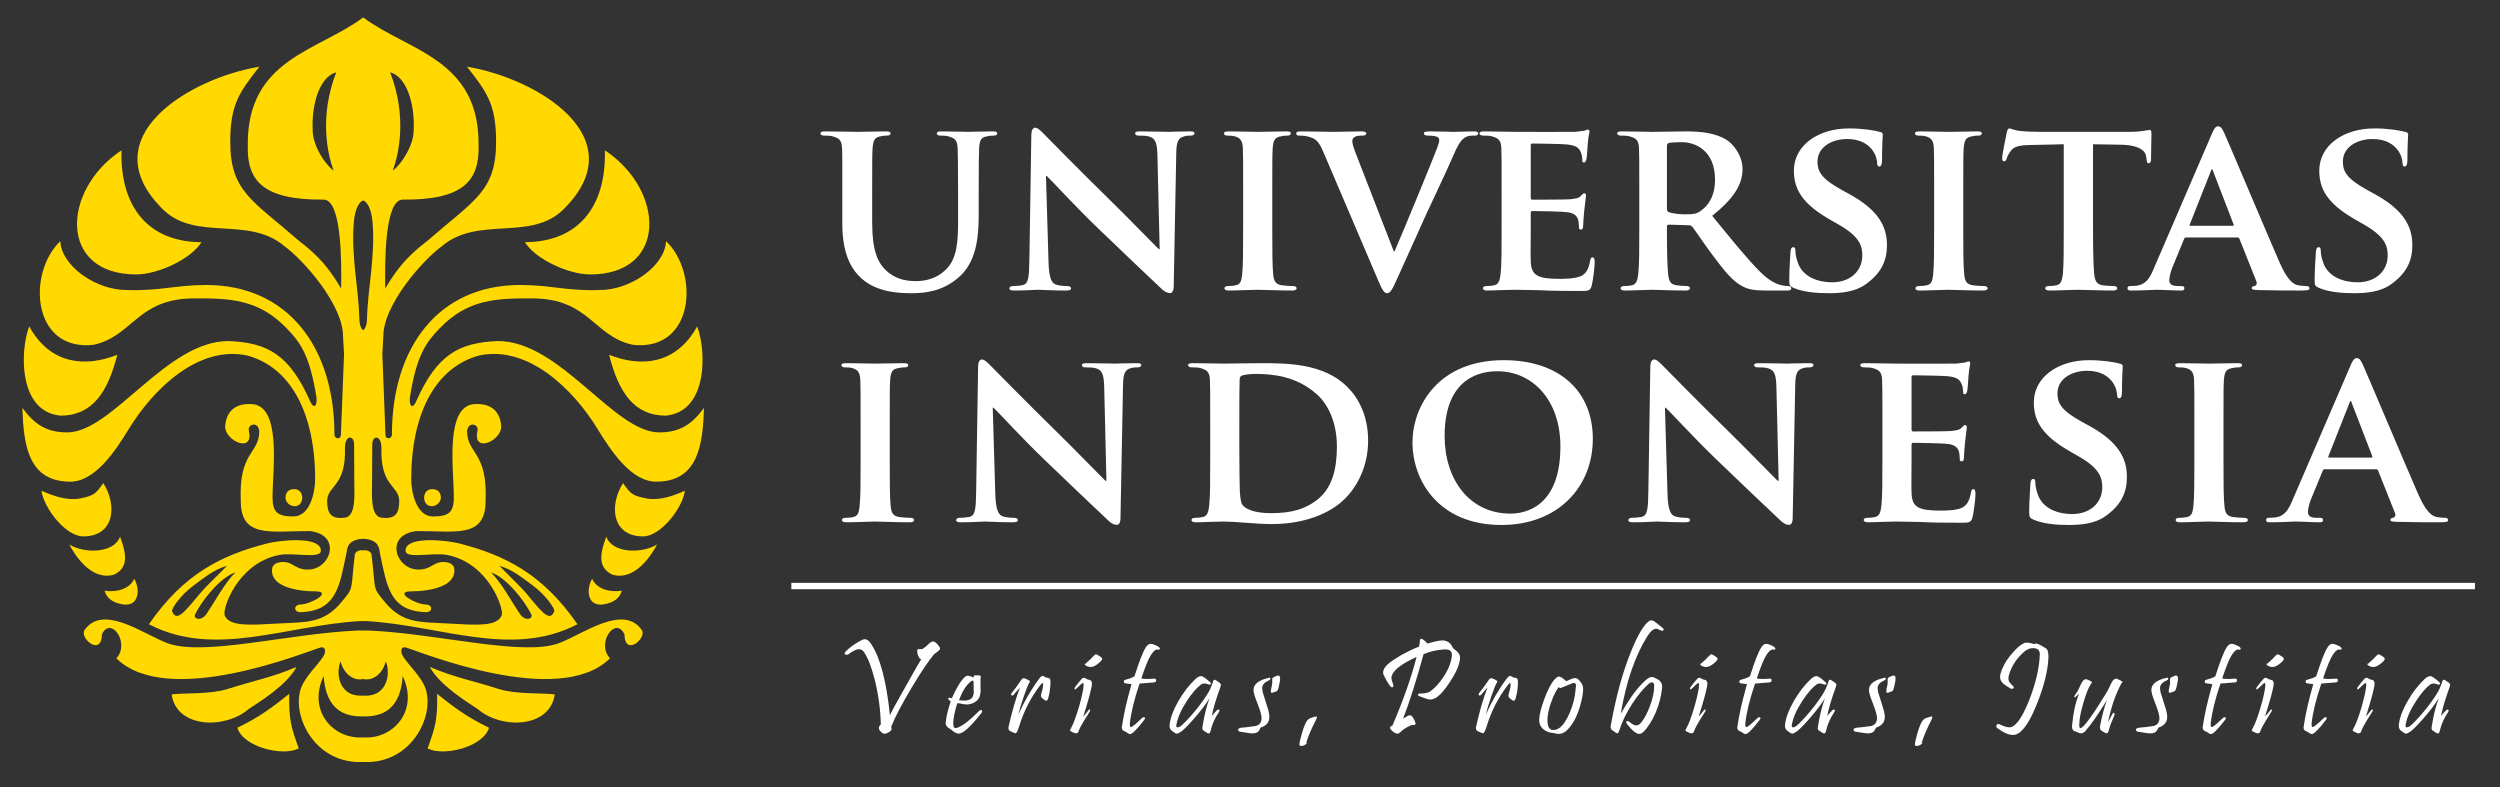 <svg width="235" height="74" viewBox="0 0 235 74" fill="none" xmlns="http://www.w3.org/2000/svg">
<rect x="0" y="0" width="235" height="74" fill="#333333" stroke="none"/>
<path fill-rule="evenodd" clip-rule="evenodd" d="M34.14 69.315C34.213 69.32 34.286 69.323 34.36 69.325C37.083 69.373 39.36 66.731 37.852 63.54C37.687 66.01 36.6 67.345 34.299 67.345C34.245 67.345 34.192 67.345 34.14 67.344C34.087 67.345 34.034 67.345 33.98 67.345C31.679 67.345 30.592 66.01 30.426 63.54C28.918 66.731 31.196 69.373 33.919 69.325C33.993 69.323 34.066 69.32 34.14 69.315ZM34.14 65.387C34.197 65.391 34.256 65.395 34.317 65.395C36.339 65.448 36.767 63.4 36.267 62.164C35.946 63.4 35.011 64.028 34.14 63.83C33.268 64.028 32.332 63.4 32.012 62.164C31.513 63.4 31.941 65.448 33.962 65.395C34.023 65.395 34.082 65.391 34.14 65.387ZM34.14 59.276C34.361 59.267 34.573 59.266 34.77 59.275C41.135 59.554 49.243 61.739 52.587 60.442C54.884 59.552 58.593 56.768 60.324 59.214C60.849 59.955 58.739 61.799 58.696 59.617C57.843 57.862 56.018 60.486 57.343 61.88C52.514 66.657 39.384 61.21 38.129 60.857C37.771 60.755 37.572 61.137 37.856 61.644C38.314 62.461 39.719 63.656 40.06 64.915C40.746 67.45 38.706 71.518 34.637 71.632C34.468 71.636 34.301 71.633 34.14 71.624C33.978 71.633 33.811 71.636 33.641 71.632C29.574 71.518 27.533 67.45 28.219 64.915C28.56 63.656 29.965 62.461 30.423 61.644C30.707 61.137 30.508 60.755 30.15 60.857C28.895 61.21 15.765 66.657 10.936 61.88C12.261 60.486 10.436 57.862 9.583 59.617C9.54 61.799 7.43 59.955 7.954 59.214C9.686 56.768 13.395 59.552 15.692 60.442C19.036 61.739 27.144 59.554 33.509 59.275C33.706 59.266 33.918 59.267 34.14 59.276ZM34.14 51.733C33.782 51.682 33.376 51.834 33.347 52.181C32.936 55.644 33.304 55.134 32.107 56.587C30.409 58.647 28.748 58.466 26.077 58.614C23.553 58.755 21.547 58.925 21.118 57.838C20.891 57.263 22.303 52.964 26.209 52.174C27.597 51.892 30.162 52.584 30.161 51.759C30.157 50.357 26.31 50.776 25.101 51.086C20.866 52.178 17.292 53.905 13.998 58.679C20.23 61.92 26.925 58.74 33.973 58.375C34.028 58.38 34.083 58.386 34.14 58.392C34.195 58.386 34.251 58.38 34.306 58.375C41.354 58.74 48.05 61.92 54.281 58.679C50.987 53.905 47.413 52.178 43.178 51.086C41.968 50.776 38.122 50.357 38.118 51.759C38.117 52.584 40.682 51.892 42.069 52.174C45.976 52.964 47.388 57.263 47.162 57.838C46.733 58.925 44.726 58.755 42.203 58.614C39.531 58.466 37.869 58.647 36.172 56.587C34.975 55.134 35.343 55.644 34.931 52.181C34.903 51.834 34.497 51.682 34.14 51.733ZM34.14 31.036C33.955 30.931 33.791 30.559 33.779 29.96C33.719 27.125 32.98 24.108 33.265 20.804C33.381 19.64 33.745 18.99 34.14 18.838C34.533 18.99 34.898 19.64 35.014 20.804C35.3 24.108 34.56 27.125 34.5 29.96C34.487 30.559 34.324 30.931 34.14 31.036ZM34.14 1.637C29.897 4.823 23.175 5.521 23.291 13.737C23.226 16.995 24.738 18.817 30.414 18.763C32.112 18.747 32.115 24.567 32.065 27.122C31.002 25.308 30.001 24.074 28.088 22.626C23.717 18.808 21.645 17.998 21.645 13.33C21.645 9.78 22.522 8.651 24.382 6.272C17.842 7.337 8.431 12.944 15.351 19.716C18.416 22.695 23.33 20.289 26.69 23.103C28.609 24.495 32.244 28.696 32.244 31.581L32.34 33.281L32.044 40.902C32.014 41.349 31.445 41.259 31.438 40.857C31.438 32.624 27.049 26.788 19.375 26.788C16.54 26.788 14.911 27.378 11.923 27.259C9.102 27.295 5.779 25.046 5.668 22.667C2.53 25.682 2.998 33.021 8.768 32.417C12.479 31.633 12.89 28.051 18.229 28.051C21.585 28.03 24.311 28.11 26.956 30.872C28.115 32.081 29.109 33.225 29.756 37.404C29.817 38.361 29.421 38.319 29.191 37.797C27.21 33.307 25.15 32.215 21.5 32.06C15.63 32.025 10.574 40.645 6.31 40.645C4.362 40.645 3.235 39.876 2.107 38.346C2.209 41.919 2.7 45.244 6.553 45.277C8.916 45.313 10.836 42.407 12.113 40.316C14.329 36.686 18.564 32.447 23.198 33.408C27.265 34.475 29.623 38.752 29.623 45.064C29.623 46.323 29.111 48.545 27.593 48.545C26.139 48.545 25.618 48.195 25.618 46.775C25.618 44.163 26.525 37.982 23.552 37.982C21.931 37.919 21.223 38.87 21.167 40.107C21.172 41.477 23.885 42.635 23.393 40.498C23.241 39.84 24.313 39.574 24.374 40.569C24.32 42.713 22.438 42.463 22.632 47.082C22.632 50.634 25.452 49.901 29.139 49.921C32.165 50.284 31.092 53.526 28.968 53.537C27.92 53.579 27.579 52.946 26.882 52.848C26.299 52.767 25.727 52.931 25.596 53.351C25.271 55.103 27.78 55.591 29.769 55.591C31.187 55.665 29.221 56.798 28.247 56.826C27.573 56.848 27.602 57.532 28.212 57.548C31.677 57.45 31.91 55.074 32.59 51.879C32.652 51.052 33.178 50.693 34.14 50.644C35.101 50.693 35.627 51.052 35.689 51.879C36.367 55.074 36.602 57.45 40.067 57.548C40.677 57.532 40.706 56.848 40.032 56.826C39.058 56.798 37.093 55.665 38.51 55.591C40.5 55.591 43.008 55.103 42.683 53.351C42.553 52.931 41.98 52.767 41.397 52.848C40.7 52.946 40.359 53.579 39.311 53.537C37.187 53.526 36.115 50.284 39.141 49.921C42.827 49.901 45.647 50.634 45.647 47.082C45.841 42.463 43.958 42.713 43.906 40.569C43.967 39.574 45.038 39.84 44.886 40.498C44.394 42.635 47.108 41.477 47.112 40.107C47.056 38.87 46.347 37.919 44.726 37.982C41.754 37.982 42.661 44.163 42.661 46.775C42.661 48.195 42.139 48.545 40.687 48.545C39.167 48.545 38.656 46.323 38.656 45.064C38.656 38.752 41.014 34.475 45.081 33.408C49.715 32.447 53.951 36.686 56.166 40.316C57.443 42.407 59.363 45.313 61.726 45.277C65.579 45.244 66.07 41.919 66.172 38.346C65.044 39.876 63.916 40.645 61.969 40.645C57.705 40.645 52.649 32.025 46.778 32.06C43.128 32.215 41.069 33.307 39.088 37.797C38.858 38.319 38.462 38.361 38.523 37.404C39.17 33.225 40.164 32.081 41.322 30.872C43.968 28.11 46.693 28.03 50.05 28.051C55.389 28.051 55.8 31.633 59.511 32.417C65.282 33.021 65.749 25.682 62.61 22.667C62.5 25.046 59.177 27.295 56.356 27.259C53.368 27.378 51.739 26.788 48.904 26.788C41.231 26.788 36.841 32.624 36.841 40.857C36.834 41.259 36.266 41.349 36.236 40.902L35.94 33.281L36.035 31.581C36.035 28.696 39.67 24.495 41.589 23.103C44.949 20.289 49.863 22.695 52.928 19.716C59.847 12.944 50.437 7.337 43.897 6.272C45.757 8.651 46.633 9.78 46.633 13.33C46.633 17.998 44.562 18.808 40.192 22.626C38.278 24.074 37.277 25.308 36.214 27.122C36.164 24.567 36.167 18.747 37.865 18.763C43.541 18.817 45.054 16.995 44.988 13.737C45.104 5.521 38.382 4.823 34.14 1.637ZM31.608 6.792C30.073 7.219 29.269 9.702 29.393 12.285C29.393 13.652 30.547 15.467 31.359 16.032C30.804 14.535 29.976 10.988 31.608 6.792ZM33.286 41.747C33.286 40.94 32.457 40.826 32.426 42.039C32.542 45.725 30.855 45.586 30.752 47.011C30.752 48.065 30.957 48.812 32.312 48.67C33.51 48.67 33.304 46.4 33.304 45.349L33.286 41.747ZM18.935 22.765C17.95 24.37 14.818 25.797 12.808 25.797C5.484 25.797 5.771 17.867 11.422 14.127C11.275 19.529 14.012 22.751 18.935 22.765ZM11.026 33.351C10.135 36.873 8.678 39.072 5.682 39.072C1.683 38.68 1.889 32.905 2.745 30.683C4.748 34.296 8.034 34.533 11.026 33.351ZM27.575 45.984C28.306 45.912 28.584 46.684 28.311 47.216C28.037 47.748 27.277 47.685 26.95 47.166C26.7 46.77 26.854 46.006 27.575 45.984ZM7.834 50.421C6.172 50.421 4.13 47.781 3.898 46.13C4.923 46.579 6.186 47.065 7.447 46.869C8.883 46.584 8.96 46.442 9.715 45.415C11.055 47.537 10.743 50.421 7.834 50.421ZM10.726 54.011C8.538 54.681 6.924 51.984 6.515 51.181C7.949 52.064 10.723 52.021 11.286 50.445C11.847 51.948 12.156 53.338 10.726 54.011ZM11.509 56.805C10.578 56.644 10.011 56.219 9.832 55.525C10.975 55.705 12.177 55.367 12.621 54.408C13.213 55.445 13.061 57.073 11.509 56.805ZM22.13 53.807C21.142 54.765 20.19 56.559 19.416 57.704C18.916 58.444 18.135 58.185 18.34 57.755C18.962 56.453 20.742 54.235 22.13 53.807ZM21.342 53.184C20.379 54.157 19.212 55.301 18.964 55.596C17.395 57.463 16.619 58.553 16.178 57.464C16.088 57.245 16.953 55.949 18.232 55.01C19.237 54.273 20.099 53.545 21.342 53.184ZM28.086 70.348C26.611 71.133 22.864 70.234 22.31 68.41C24.488 67.345 25.558 66.51 27.192 65.22C27.132 67.649 27.385 68.435 28.086 70.348ZM16.132 65.273C17.226 65.122 19.763 65.286 21.373 64.772C23.991 63.937 25.427 63.723 27.872 62.696C26.929 64.463 24.251 66.054 23.378 66.649C21.118 68.59 16.582 68.439 16.132 65.273ZM36.669 6.792C38.206 7.219 39.009 9.702 38.886 12.285C38.886 13.652 37.732 15.467 36.92 16.032C37.475 14.535 38.303 10.988 36.669 6.792ZM34.993 41.747C34.993 40.94 35.821 40.826 35.853 42.039C35.737 45.725 37.424 45.586 37.528 47.011C37.528 48.065 37.323 48.812 35.967 48.67C34.769 48.67 34.975 46.4 34.975 45.349L34.993 41.747ZM49.344 22.765C50.329 24.37 53.462 25.797 55.47 25.797C62.795 25.797 62.508 17.867 56.857 14.127C57.003 19.529 54.267 22.751 49.344 22.765ZM57.254 33.351C58.144 36.873 59.601 39.072 62.597 39.072C66.596 38.68 66.39 32.905 65.534 30.683C63.531 34.296 60.245 34.533 57.254 33.351ZM40.705 45.984C39.974 45.912 39.695 46.684 39.969 47.216C40.242 47.748 41.001 47.685 41.329 47.166C41.579 46.77 41.425 46.006 40.705 45.984ZM60.444 50.421C62.107 50.421 64.149 47.781 64.382 46.13C63.355 46.579 62.093 47.065 60.832 46.869C59.396 46.584 59.319 46.442 58.565 45.415C57.225 47.537 57.536 50.421 60.444 50.421ZM57.553 54.011C59.741 54.681 61.356 51.984 61.764 51.181C60.329 52.064 57.557 52.021 56.993 50.445C56.432 51.948 56.122 53.338 57.553 54.011ZM56.77 56.805C57.7 56.644 58.269 56.219 58.447 55.525C57.304 55.705 56.102 55.367 55.658 54.408C55.065 55.445 55.219 57.073 56.77 56.805ZM46.149 53.807C47.138 54.765 48.089 56.559 48.863 57.704C49.363 58.444 50.145 58.185 49.94 57.755C49.318 56.453 47.537 54.235 46.149 53.807ZM46.938 53.184C47.9 54.157 49.067 55.301 49.315 55.596C50.884 57.463 51.659 58.553 52.102 57.464C52.19 57.245 51.326 55.949 50.047 55.01C49.041 54.273 48.18 53.545 46.938 53.184ZM40.193 70.348C41.668 71.133 45.416 70.234 45.969 68.41C43.792 67.345 42.721 66.51 41.086 65.22C41.147 67.649 40.893 68.435 40.193 70.348ZM52.147 65.273C51.053 65.122 48.516 65.286 46.906 64.772C44.288 63.937 42.852 63.723 40.407 62.696C41.35 64.463 44.028 66.054 44.901 66.649C47.162 68.59 51.698 68.439 52.147 65.273Z" fill="#FFD900"/>
<path d="M79.175 20.975C79.175 23.84 79.99 25.301 81.029 26.214C82.518 27.52 84.639 27.562 85.706 27.562C87.04 27.562 88.599 27.351 90.031 26.144C91.759 24.725 91.998 22.394 91.998 20.189V18.068C91.998 15.063 92.012 14.515 92.04 13.883C92.082 13.181 92.222 12.9 92.784 12.816C93.037 12.76 93.149 12.746 93.388 12.746C93.627 12.746 93.739 12.675 93.739 12.535C93.739 12.395 93.599 12.352 93.318 12.352C92.531 12.352 91.155 12.395 90.916 12.395C90.902 12.395 89.526 12.352 88.473 12.352C88.206 12.352 88.065 12.395 88.065 12.535C88.065 12.675 88.178 12.746 88.402 12.746C88.641 12.746 88.992 12.76 89.147 12.816C89.807 12.998 89.961 13.209 90.017 13.883C90.031 14.515 90.06 15.063 90.06 18.068V20.554C90.06 22.59 90.017 24.304 88.88 25.371C88.065 26.172 87.012 26.424 86.127 26.424C85.425 26.424 84.456 26.354 83.543 25.638C82.546 24.837 81.984 23.728 81.984 20.835V18.068C81.984 15.063 81.984 14.515 82.026 13.883C82.083 13.181 82.237 12.9 82.771 12.816C83.038 12.76 83.15 12.746 83.389 12.746C83.585 12.746 83.712 12.675 83.712 12.535C83.712 12.395 83.571 12.352 83.262 12.352C82.518 12.352 81.142 12.395 80.636 12.395C80.032 12.395 78.656 12.352 77.561 12.352C77.266 12.352 77.125 12.395 77.125 12.535C77.125 12.675 77.237 12.746 77.476 12.746C77.757 12.746 78.094 12.76 78.263 12.816C78.909 12.998 79.105 13.181 79.147 13.883C79.19 14.515 79.176 15.063 79.176 18.068L79.175 20.975ZM98.321 16.538H98.391C98.784 16.889 100.947 19.276 103.18 21.425C105.329 23.489 107.885 25.933 109.163 27.127C109.374 27.337 109.654 27.548 110.006 27.548C110.174 27.548 110.329 27.351 110.329 26.916L110.567 14.445C110.581 13.321 110.75 12.97 111.312 12.816C111.564 12.746 111.733 12.746 111.944 12.746C112.168 12.746 112.281 12.647 112.281 12.535C112.281 12.366 112.098 12.352 111.817 12.352C110.82 12.352 110.048 12.395 109.823 12.395C109.374 12.395 108.278 12.352 107.211 12.352C106.916 12.352 106.705 12.366 106.705 12.535C106.705 12.647 106.775 12.746 107.028 12.746C107.309 12.746 107.801 12.746 108.096 12.858C108.587 13.041 108.77 13.392 108.798 14.599L109.008 23.405H108.91C108.615 23.124 105.891 20.329 104.486 18.953C101.509 16.046 98.433 12.9 98.18 12.647C97.829 12.296 97.549 12.001 97.296 12.001C97.085 12.001 96.945 12.282 96.945 12.675L96.762 24.402C96.734 26.116 96.678 26.663 96.13 26.804C95.863 26.86 95.484 26.888 95.203 26.888C95.021 26.888 94.88 26.986 94.88 27.099C94.88 27.281 95.063 27.309 95.344 27.309C96.397 27.309 97.366 27.239 97.549 27.239C97.928 27.239 98.883 27.309 100.203 27.309C100.484 27.309 100.68 27.267 100.68 27.099C100.68 26.986 100.554 26.888 100.329 26.888C99.992 26.888 99.599 26.86 99.248 26.747C98.855 26.607 98.602 26.144 98.56 24.613L98.321 16.538ZM116.855 21.565C116.855 23.475 116.855 25.048 116.757 25.863C116.687 26.453 116.575 26.733 116.153 26.818C115.971 26.86 115.732 26.888 115.437 26.888C115.17 26.888 115.1 27 115.1 27.099C115.1 27.239 115.24 27.309 115.507 27.309C116.308 27.309 117.712 27.239 118.176 27.239C118.737 27.239 120.128 27.309 121.476 27.309C121.715 27.309 121.883 27.239 121.883 27.099C121.883 27 121.785 26.888 121.546 26.888C121.251 26.888 120.788 26.86 120.507 26.818C119.903 26.733 119.763 26.424 119.692 25.891C119.594 25.048 119.594 23.475 119.594 21.565V18.068C119.594 15.063 119.594 14.515 119.636 13.883C119.692 13.181 119.847 12.9 120.409 12.816C120.647 12.76 120.802 12.746 121.012 12.746C121.223 12.746 121.336 12.69 121.336 12.507C121.336 12.395 121.181 12.352 120.928 12.352C120.128 12.352 118.808 12.395 118.288 12.395C117.712 12.395 116.308 12.352 115.549 12.352C115.226 12.352 115.058 12.395 115.058 12.507C115.058 12.69 115.17 12.746 115.381 12.746C115.634 12.746 115.901 12.76 116.125 12.83C116.575 12.97 116.785 13.209 116.827 13.883C116.856 14.515 116.856 15.063 116.856 18.068L116.855 21.565ZM129.558 26.382C129.951 27.309 130.12 27.562 130.401 27.562C130.668 27.562 130.864 27.267 131.37 26.116C131.833 25.118 132.788 22.956 134.094 20.077C135.218 17.647 135.752 16.58 136.566 14.726C137.1 13.462 137.381 13.167 137.634 12.97C137.985 12.717 138.42 12.746 138.631 12.746C138.841 12.746 138.954 12.675 138.954 12.535C138.954 12.395 138.799 12.352 138.546 12.352C137.914 12.352 136.959 12.395 136.608 12.395C136.356 12.395 135.443 12.352 134.417 12.352C134.024 12.352 133.842 12.395 133.842 12.535C133.842 12.675 133.996 12.746 134.193 12.746C134.446 12.746 134.769 12.76 135.007 12.83C135.19 12.9 135.288 12.97 135.288 13.181C135.288 13.35 135.19 13.644 135.092 13.911C134.6 15.203 131.974 21.579 131.089 23.63H131.019L127.578 14.768C127.297 14.066 127.115 13.532 127.115 13.279C127.115 13.097 127.185 12.97 127.325 12.886C127.48 12.76 127.789 12.746 128.112 12.746C128.294 12.746 128.435 12.675 128.435 12.535C128.435 12.395 128.21 12.352 127.957 12.352C126.932 12.352 125.851 12.395 125.345 12.395C124.629 12.395 123.463 12.352 122.368 12.352C122.059 12.352 121.848 12.366 121.848 12.535C121.848 12.647 121.904 12.746 122.087 12.746C122.255 12.746 122.578 12.746 122.873 12.816C123.618 12.998 123.927 13.181 124.39 14.276L129.558 26.382ZM141.152 21.565C141.152 23.377 141.152 24.936 141.053 25.778C140.983 26.354 140.871 26.733 140.449 26.818C140.267 26.86 140.028 26.888 139.733 26.888C139.466 26.888 139.396 27 139.396 27.099C139.396 27.239 139.536 27.309 139.803 27.309C140.211 27.309 140.73 27.281 141.222 27.267C141.699 27.267 142.149 27.239 142.373 27.239C142.991 27.239 143.75 27.267 144.747 27.281C145.758 27.337 146.994 27.351 148.525 27.351C149.297 27.351 149.48 27.351 149.62 26.846C149.732 26.452 149.901 25.104 149.901 24.655C149.901 24.444 149.873 24.191 149.704 24.191C149.564 24.191 149.522 24.29 149.48 24.486C149.339 25.301 149.1 25.722 148.595 25.961C148.061 26.186 147.19 26.214 146.657 26.214C144.564 26.214 143.932 25.919 143.89 24.556C143.862 23.981 143.89 22.309 143.89 21.635V20.048C143.89 19.936 143.918 19.838 144.002 19.838C144.522 19.838 146.853 19.88 147.218 19.936C147.991 20.006 148.244 20.301 148.356 20.694C148.412 20.961 148.412 21.214 148.426 21.425C148.426 21.509 148.482 21.579 148.623 21.579C148.805 21.579 148.819 21.298 148.819 21.144C148.819 21.003 148.876 20.217 148.918 19.81C149.03 18.812 149.086 18.489 149.086 18.377C149.086 18.251 149.016 18.166 148.918 18.166C148.819 18.166 148.749 18.279 148.595 18.419C148.412 18.63 148.103 18.672 147.612 18.728C147.148 18.77 144.494 18.77 144.03 18.77C143.918 18.77 143.89 18.672 143.89 18.56V13.672C143.89 13.56 143.932 13.49 144.03 13.49C144.452 13.49 146.895 13.532 147.247 13.574C148.272 13.672 148.426 13.953 148.595 14.305C148.707 14.529 148.735 14.88 148.735 15.021C148.735 15.189 148.749 15.274 148.89 15.274C149.058 15.274 149.1 15.049 149.128 14.95C149.171 14.726 149.227 13.855 149.241 13.644C149.297 12.746 149.409 12.507 149.409 12.366C149.409 12.282 149.381 12.184 149.269 12.184C149.171 12.184 149.058 12.254 148.946 12.282C148.777 12.296 148.454 12.366 148.075 12.395C147.682 12.409 143.146 12.395 142.5 12.395C141.91 12.395 140.604 12.352 139.536 12.352C139.241 12.352 139.073 12.395 139.073 12.535C139.073 12.675 139.213 12.746 139.424 12.746C139.733 12.746 140.07 12.76 140.239 12.816C140.885 12.998 141.081 13.209 141.123 13.883C141.152 14.515 141.152 15.063 141.152 18.068L141.152 21.565ZM154.093 21.565C154.093 23.377 154.093 24.936 153.995 25.778C153.925 26.354 153.812 26.733 153.391 26.818C153.208 26.86 152.97 26.888 152.675 26.888C152.408 26.888 152.338 27 152.338 27.099C152.338 27.239 152.478 27.309 152.745 27.309C153.545 27.309 154.851 27.239 155.245 27.239C155.554 27.239 157.253 27.309 158.433 27.309C158.699 27.309 158.854 27.239 158.854 27.099C158.854 27 158.77 26.888 158.601 26.888C158.348 26.888 157.899 26.86 157.604 26.818C156.972 26.733 156.874 26.354 156.804 25.778C156.719 24.936 156.691 23.405 156.691 21.565V21.284C156.691 21.172 156.761 21.116 156.86 21.116L158.699 21.172C158.84 21.172 158.952 21.186 159.065 21.298C159.317 21.607 160.188 22.927 161.003 24.009C162.14 25.54 162.913 26.467 163.797 26.916C164.331 27.197 164.879 27.309 166.03 27.309H167.983C168.235 27.309 168.376 27.267 168.376 27.099C168.376 27 168.277 26.888 168.123 26.888C167.954 26.888 167.842 26.888 167.631 26.846C167.308 26.776 166.578 26.677 165.441 25.54C164.205 24.304 162.772 22.52 160.946 20.287C162.955 18.672 163.797 17.366 163.797 15.905C163.797 14.585 162.927 13.574 162.351 13.181C161.255 12.465 159.767 12.352 158.461 12.352C157.829 12.352 155.975 12.395 155.273 12.395C154.851 12.395 153.545 12.352 152.478 12.352C152.183 12.352 152.015 12.395 152.015 12.535C152.015 12.675 152.155 12.746 152.366 12.746C152.675 12.746 153.012 12.76 153.18 12.816C153.826 12.998 154.023 13.209 154.065 13.883C154.093 14.515 154.093 15.063 154.093 18.068L154.093 21.565ZM156.691 13.715C156.691 13.56 156.747 13.49 156.874 13.434C157.084 13.392 157.576 13.364 158.096 13.364C159.303 13.364 161.213 14.094 161.213 16.889C161.213 18.518 160.511 19.374 159.879 19.81C159.528 20.077 159.247 20.147 158.433 20.147C157.927 20.147 157.323 20.091 156.874 19.95C156.747 19.88 156.691 19.81 156.691 19.613V13.715ZM171.911 27.562C173.007 27.562 174.355 27.45 175.338 26.747C176.827 25.708 177.374 24.515 177.374 23.054C177.374 21.256 176.546 19.739 173.849 18.251L173.007 17.787C171.167 16.762 170.844 16.074 170.844 15.189C170.844 13.841 172.164 13.069 173.639 13.069C174.959 13.069 175.605 13.63 175.914 13.995C176.363 14.515 176.448 15.119 176.448 15.302C176.448 15.54 176.518 15.653 176.658 15.653C176.827 15.653 176.911 15.442 176.911 15.021C176.911 13.462 176.981 12.9 176.981 12.647C176.981 12.507 176.897 12.437 176.7 12.395C176.167 12.254 175.127 12.072 173.793 12.072C170.956 12.072 168.625 13.63 168.625 16.046C168.625 17.787 169.426 19.122 171.841 20.54L173.035 21.228C174.847 22.31 175.057 23.166 175.057 24.023C175.057 25.427 173.976 26.537 172.22 26.537C170.928 26.537 169.397 26.045 168.962 24.585C168.836 24.234 168.765 23.812 168.765 23.559C168.765 23.419 168.752 23.236 168.555 23.236C168.4 23.236 168.302 23.447 168.302 23.742C168.288 24.079 168.19 25.301 168.19 26.382C168.19 26.818 168.26 26.916 168.583 27.056C169.468 27.45 170.732 27.562 171.911 27.562ZM181.809 21.565C181.809 23.475 181.809 25.048 181.71 25.863C181.64 26.453 181.528 26.733 181.107 26.818C180.924 26.86 180.685 26.888 180.39 26.888C180.123 26.888 180.053 27 180.053 27.099C180.053 27.239 180.194 27.309 180.461 27.309C181.261 27.309 182.665 27.239 183.129 27.239C183.691 27.239 185.081 27.309 186.429 27.309C186.668 27.309 186.837 27.239 186.837 27.099C186.837 27 186.738 26.888 186.499 26.888C186.205 26.888 185.741 26.86 185.46 26.818C184.856 26.733 184.716 26.424 184.646 25.891C184.547 25.048 184.547 23.475 184.547 21.565V18.068C184.547 15.063 184.547 14.515 184.589 13.883C184.646 13.181 184.8 12.9 185.362 12.816C185.601 12.76 185.755 12.746 185.966 12.746C186.176 12.746 186.289 12.69 186.289 12.507C186.289 12.395 186.134 12.352 185.882 12.352C185.081 12.352 183.761 12.395 183.241 12.395C182.665 12.395 181.261 12.352 180.503 12.352C180.18 12.352 180.011 12.395 180.011 12.507C180.011 12.69 180.123 12.746 180.334 12.746C180.587 12.746 180.854 12.76 181.078 12.83C181.528 12.97 181.739 13.209 181.781 13.883C181.809 14.515 181.809 15.063 181.809 18.068L181.809 21.565ZM193.992 21.565C193.992 23.377 193.992 24.936 193.908 25.778C193.837 26.354 193.725 26.733 193.304 26.818C193.135 26.86 192.882 26.888 192.573 26.888C192.321 26.888 192.251 27 192.251 27.099C192.251 27.239 192.391 27.309 192.644 27.309C193.458 27.309 194.863 27.239 195.326 27.239C195.902 27.239 197.278 27.309 198.626 27.309C198.865 27.309 199.02 27.239 199.02 27.099C199.02 27 198.935 26.888 198.697 26.888C198.402 26.888 197.938 26.86 197.657 26.818C197.054 26.733 196.927 26.354 196.857 25.793C196.773 24.936 196.745 23.377 196.745 21.565V13.56L199.329 13.602C201.168 13.63 201.702 14.234 201.744 14.74L201.772 14.95C201.801 15.259 201.843 15.344 201.997 15.344C202.124 15.344 202.166 15.231 202.194 15.021C202.194 14.515 202.236 13.041 202.236 12.619C202.236 12.324 202.208 12.212 202.067 12.212C201.997 12.212 201.843 12.254 201.52 12.296C201.211 12.352 200.775 12.395 200.115 12.395H191.815C191.141 12.395 190.369 12.366 189.765 12.296C189.245 12.226 189.049 12.072 188.88 12.072C188.768 12.072 188.698 12.184 188.641 12.437C188.599 12.605 188.206 14.515 188.206 14.838C188.206 15.049 188.248 15.161 188.389 15.161C188.529 15.161 188.571 15.063 188.627 14.908C188.67 14.768 188.768 14.515 188.979 14.234C189.273 13.785 189.765 13.644 190.945 13.63L193.992 13.56L193.992 21.565ZM210.318 22.324C210.402 22.324 210.472 22.352 210.515 22.464L212.102 26.453C212.2 26.677 212.059 26.86 211.919 26.888C211.708 26.916 211.666 26.986 211.666 27.099C211.666 27.239 211.891 27.239 212.27 27.267C213.983 27.309 215.472 27.309 216.202 27.309C216.961 27.309 217.087 27.267 217.087 27.099C217.087 26.958 216.989 26.888 216.806 26.888C216.568 26.888 216.343 26.86 216.034 26.818C215.669 26.747 215.079 26.495 214.292 24.697C212.986 21.706 209.574 13.602 209.082 12.507C208.872 12.072 208.773 11.875 208.478 11.875C208.268 11.875 208.099 12.114 207.874 12.675L202.51 25.118C202.102 26.116 201.751 26.733 200.824 26.86C200.628 26.86 200.403 26.888 200.206 26.888C200.052 26.888 199.982 26.986 199.982 27.099C199.982 27.267 200.094 27.309 200.347 27.309C201.428 27.309 202.51 27.239 202.72 27.239C203.38 27.239 204.335 27.309 205.009 27.309C205.22 27.309 205.332 27.267 205.332 27.099C205.332 26.986 205.29 26.888 205.023 26.888H204.728C204.097 26.888 203.914 26.677 203.914 26.326C203.914 26.102 204.012 25.61 204.209 25.119L205.304 22.464C205.361 22.352 205.375 22.324 205.501 22.324L210.318 22.324ZM205.908 21.228C205.838 21.228 205.796 21.186 205.838 21.102L207.818 16.088C207.846 16.018 207.874 15.905 207.945 15.905C207.987 15.905 208.015 16.018 208.029 16.088L209.967 21.116C209.981 21.186 209.967 21.228 209.869 21.228H205.908ZM221.297 27.562C222.392 27.562 223.741 27.45 224.724 26.747C226.212 25.708 226.76 24.515 226.76 23.054C226.76 21.256 225.931 19.739 223.235 18.251L222.392 17.787C220.553 16.762 220.23 16.074 220.23 15.189C220.23 13.841 221.55 13.069 223.024 13.069C224.344 13.069 224.99 13.63 225.299 13.995C225.749 14.515 225.833 15.119 225.833 15.302C225.833 15.54 225.903 15.653 226.044 15.653C226.212 15.653 226.297 15.442 226.297 15.021C226.297 13.462 226.367 12.9 226.367 12.647C226.367 12.507 226.282 12.437 226.086 12.395C225.552 12.254 224.513 12.072 223.179 12.072C220.342 12.072 218.011 13.63 218.011 16.046C218.011 17.787 218.811 19.122 221.227 20.54L222.42 21.228C224.232 22.31 224.443 23.166 224.443 24.023C224.443 25.427 223.361 26.537 221.606 26.537C220.314 26.537 218.783 26.045 218.348 24.585C218.221 24.234 218.151 23.812 218.151 23.559C218.151 23.419 218.137 23.236 217.94 23.236C217.786 23.236 217.688 23.447 217.688 23.742C217.674 24.079 217.575 25.301 217.575 26.382C217.575 26.818 217.646 26.916 217.969 27.056C218.853 27.45 220.117 27.562 221.297 27.562ZM80.896 43.351C80.896 45.261 80.896 46.834 80.798 47.648C80.727 48.238 80.615 48.519 80.194 48.603C80.011 48.645 79.772 48.674 79.478 48.674C79.211 48.674 79.14 48.786 79.14 48.884C79.14 49.025 79.281 49.095 79.548 49.095C80.348 49.095 81.753 49.025 82.216 49.025C82.778 49.025 84.168 49.095 85.516 49.095C85.755 49.095 85.924 49.025 85.924 48.884C85.924 48.786 85.825 48.674 85.587 48.674C85.292 48.674 84.828 48.645 84.547 48.603C83.944 48.519 83.803 48.21 83.733 47.676C83.635 46.834 83.635 45.261 83.635 43.351V39.854C83.635 36.849 83.635 36.301 83.677 35.669C83.733 34.967 83.887 34.686 84.449 34.602C84.688 34.545 84.842 34.531 85.053 34.531C85.264 34.531 85.376 34.475 85.376 34.293C85.376 34.18 85.221 34.138 84.969 34.138C84.168 34.138 82.848 34.18 82.328 34.18C81.753 34.18 80.348 34.138 79.59 34.138C79.267 34.138 79.098 34.18 79.098 34.293C79.098 34.475 79.211 34.531 79.421 34.531C79.674 34.531 79.941 34.545 80.166 34.616C80.615 34.756 80.826 34.995 80.868 35.669C80.896 36.301 80.896 36.849 80.896 39.854L80.896 43.351ZM93.318 38.323H93.388C93.781 38.674 95.944 41.062 98.177 43.211C100.326 45.275 102.882 47.719 104.16 48.912C104.37 49.123 104.651 49.334 105.002 49.334C105.171 49.334 105.325 49.137 105.325 48.702L105.564 36.231C105.578 35.107 105.747 34.756 106.308 34.602C106.561 34.531 106.73 34.531 106.94 34.531C107.165 34.531 107.277 34.433 107.277 34.321C107.277 34.152 107.095 34.138 106.814 34.138C105.817 34.138 105.044 34.18 104.82 34.18C104.37 34.18 103.275 34.138 102.208 34.138C101.913 34.138 101.702 34.152 101.702 34.321C101.702 34.433 101.772 34.531 102.025 34.531C102.306 34.531 102.797 34.531 103.092 34.644C103.584 34.826 103.766 35.177 103.795 36.385L104.005 45.191H103.907C103.612 44.91 100.887 42.115 99.483 40.739C96.506 37.832 93.43 34.686 93.177 34.433C92.826 34.082 92.545 33.787 92.293 33.787C92.082 33.787 91.942 34.068 91.942 34.461L91.759 46.188C91.731 47.901 91.675 48.449 91.127 48.589C90.86 48.645 90.481 48.674 90.2 48.674C90.017 48.674 89.877 48.772 89.877 48.884C89.877 49.067 90.06 49.095 90.341 49.095C91.394 49.095 92.363 49.025 92.545 49.025C92.925 49.025 93.88 49.095 95.2 49.095C95.481 49.095 95.677 49.053 95.677 48.884C95.677 48.772 95.551 48.674 95.326 48.674C94.989 48.674 94.596 48.645 94.245 48.533C93.852 48.393 93.599 47.929 93.556 46.398L93.318 38.323ZM113.759 43.351C113.759 45.163 113.759 46.721 113.66 47.564C113.59 48.14 113.478 48.519 113.057 48.603C112.874 48.645 112.635 48.674 112.34 48.674C112.074 48.674 112.003 48.786 112.003 48.884C112.003 49.025 112.144 49.095 112.411 49.095C112.818 49.095 113.337 49.067 113.829 49.053C114.306 49.053 114.756 49.025 114.981 49.025C115.5 49.025 116.245 49.067 117.059 49.137C117.874 49.193 118.758 49.263 119.503 49.263C123.267 49.263 125.429 47.859 126.37 46.932C127.536 45.794 128.603 43.898 128.603 41.413C128.603 39.067 127.69 37.41 126.665 36.385C124.432 34.138 120.991 34.138 118.435 34.138C117.2 34.138 115.725 34.18 115.107 34.18C114.517 34.18 113.211 34.138 112.144 34.138C111.849 34.138 111.68 34.18 111.68 34.321C111.68 34.461 111.821 34.531 112.031 34.531C112.34 34.531 112.677 34.545 112.846 34.601C113.492 34.784 113.689 34.995 113.731 35.669C113.759 36.301 113.759 36.848 113.759 39.854L113.759 43.351ZM116.497 39.559C116.497 38 116.497 36.371 116.526 35.697C116.526 35.458 116.596 35.36 116.778 35.29C116.947 35.205 117.621 35.149 118.028 35.149C119.643 35.149 121.876 35.36 123.758 37.045C124.671 37.832 125.668 39.461 125.668 41.975C125.668 44.025 125.247 45.795 123.927 46.89C122.691 47.901 121.315 48.238 119.461 48.238C117.846 48.238 117.031 47.817 116.778 47.438C116.61 47.227 116.568 46.539 116.54 46.047C116.526 45.654 116.497 44.137 116.497 42.045L116.497 39.559ZM141.145 49.348C146.425 49.348 149.725 45.795 149.725 41.258C149.725 36.708 146.523 33.857 141.355 33.857C135.148 33.857 132.774 38.225 132.774 41.595C132.774 45.12 135.19 49.348 141.145 49.348ZM141.987 48.28C138.125 48.28 135.794 45.064 135.794 40.992C135.794 36.104 138.476 34.897 140.751 34.897C144.052 34.897 146.678 37.593 146.678 41.975C146.678 47.606 143.42 48.28 141.987 48.28ZM156.505 38.323H156.575C156.969 38.674 159.131 41.062 161.364 43.211C163.513 45.275 166.069 47.719 167.347 48.912C167.558 49.123 167.839 49.334 168.19 49.334C168.358 49.334 168.513 49.137 168.513 48.702L168.751 36.231C168.765 35.107 168.934 34.756 169.496 34.602C169.748 34.531 169.917 34.531 170.128 34.531C170.352 34.531 170.465 34.433 170.465 34.321C170.465 34.152 170.282 34.138 170.001 34.138C169.004 34.138 168.232 34.18 168.007 34.18C167.558 34.18 166.462 34.138 165.395 34.138C165.1 34.138 164.889 34.152 164.889 34.321C164.889 34.433 164.96 34.531 165.212 34.531C165.493 34.531 165.985 34.531 166.28 34.644C166.771 34.826 166.954 35.177 166.982 36.385L167.193 45.191H167.094C166.799 44.91 164.075 42.115 162.67 40.739C159.693 37.832 156.617 34.686 156.365 34.433C156.014 34.082 155.733 33.787 155.48 33.787C155.269 33.787 155.129 34.068 155.129 34.461L154.946 46.188C154.918 47.901 154.862 48.449 154.314 48.589C154.047 48.645 153.668 48.674 153.387 48.674C153.205 48.674 153.064 48.772 153.064 48.884C153.064 49.067 153.247 49.095 153.528 49.095C154.581 49.095 155.55 49.025 155.733 49.025C156.112 49.025 157.067 49.095 158.387 49.095C158.668 49.095 158.864 49.053 158.864 48.884C158.864 48.772 158.738 48.674 158.513 48.674C158.176 48.674 157.783 48.645 157.432 48.533C157.039 48.393 156.786 47.929 156.744 46.398L156.505 38.323ZM176.946 43.351C176.946 45.163 176.946 46.721 176.848 47.564C176.778 48.14 176.665 48.519 176.244 48.603C176.061 48.645 175.823 48.674 175.528 48.674C175.261 48.674 175.191 48.786 175.191 48.884C175.191 49.025 175.331 49.095 175.598 49.095C176.005 49.095 176.525 49.067 177.016 49.053C177.494 49.053 177.943 49.025 178.168 49.025C178.786 49.025 179.544 49.053 180.541 49.067C181.552 49.123 182.788 49.137 184.319 49.137C185.092 49.137 185.274 49.137 185.415 48.631C185.527 48.238 185.695 46.89 185.695 46.441C185.695 46.23 185.667 45.977 185.499 45.977C185.358 45.977 185.316 46.075 185.274 46.272C185.134 47.087 184.895 47.508 184.389 47.747C183.856 47.971 182.985 47.999 182.451 47.999C180.359 47.999 179.727 47.704 179.685 46.342C179.656 45.766 179.685 44.095 179.685 43.421V41.834C179.685 41.722 179.713 41.623 179.797 41.623C180.317 41.623 182.648 41.666 183.013 41.722C183.785 41.792 184.038 42.087 184.151 42.48C184.207 42.747 184.207 43 184.221 43.21C184.221 43.295 184.277 43.365 184.417 43.365C184.6 43.365 184.614 43.084 184.614 42.929C184.614 42.789 184.67 42.003 184.712 41.595C184.825 40.598 184.881 40.275 184.881 40.163C184.881 40.036 184.811 39.952 184.712 39.952C184.614 39.952 184.544 40.065 184.389 40.205C184.207 40.416 183.898 40.458 183.406 40.514C182.943 40.556 180.289 40.556 179.825 40.556C179.713 40.556 179.685 40.458 179.685 40.345V35.458C179.685 35.346 179.727 35.276 179.825 35.276C180.246 35.276 182.69 35.318 183.041 35.36C184.066 35.458 184.221 35.739 184.389 36.09C184.502 36.315 184.53 36.666 184.53 36.806C184.53 36.975 184.544 37.059 184.684 37.059C184.853 37.059 184.895 36.834 184.923 36.736C184.965 36.511 185.021 35.641 185.035 35.43C185.092 34.531 185.204 34.293 185.204 34.152C185.204 34.068 185.176 33.97 185.063 33.97C184.965 33.97 184.853 34.04 184.74 34.068C184.572 34.082 184.249 34.152 183.87 34.18C183.477 34.194 178.94 34.18 178.294 34.18C177.704 34.18 176.398 34.138 175.331 34.138C175.036 34.138 174.868 34.18 174.868 34.321C174.868 34.461 175.008 34.531 175.219 34.531C175.528 34.531 175.865 34.545 176.033 34.602C176.679 34.784 176.876 34.995 176.918 35.669C176.946 36.301 176.946 36.849 176.946 39.854L176.946 43.351ZM194.466 49.348C195.561 49.348 196.91 49.235 197.893 48.533C199.381 47.494 199.929 46.3 199.929 44.84C199.929 43.042 199.1 41.525 196.404 40.036L195.561 39.573C193.722 38.548 193.399 37.86 193.399 36.975C193.399 35.627 194.719 34.854 196.193 34.854C197.513 34.854 198.159 35.416 198.468 35.781C198.918 36.301 199.002 36.905 199.002 37.087C199.002 37.326 199.072 37.438 199.213 37.438C199.381 37.438 199.466 37.228 199.466 36.806C199.466 35.248 199.536 34.686 199.536 34.433C199.536 34.293 199.452 34.222 199.255 34.18C198.721 34.04 197.682 33.857 196.348 33.857C193.511 33.857 191.18 35.416 191.18 37.832C191.18 39.573 191.98 40.907 194.396 42.326L195.589 43.014C197.401 44.095 197.612 44.952 197.612 45.809C197.612 47.213 196.53 48.322 194.775 48.322C193.483 48.322 191.952 47.831 191.517 46.37C191.39 46.019 191.32 45.598 191.32 45.345C191.32 45.205 191.306 45.022 191.109 45.022C190.955 45.022 190.857 45.233 190.857 45.528C190.843 45.865 190.744 47.087 190.744 48.168C190.744 48.603 190.815 48.702 191.138 48.842C192.022 49.235 193.286 49.348 194.466 49.348ZM206.27 43.351C206.27 45.261 206.27 46.834 206.172 47.648C206.101 48.238 205.989 48.519 205.568 48.603C205.385 48.645 205.146 48.674 204.851 48.674C204.585 48.674 204.514 48.786 204.514 48.884C204.514 49.025 204.655 49.095 204.922 49.095C205.722 49.095 207.127 49.025 207.59 49.025C208.152 49.025 209.542 49.095 210.89 49.095C211.129 49.095 211.298 49.025 211.298 48.884C211.298 48.786 211.199 48.674 210.961 48.674C210.666 48.674 210.202 48.645 209.921 48.603C209.317 48.519 209.177 48.21 209.107 47.676C209.008 46.834 209.008 45.261 209.008 43.351V39.854C209.008 36.849 209.008 36.301 209.051 35.669C209.107 34.967 209.261 34.686 209.823 34.602C210.062 34.545 210.216 34.531 210.427 34.531C210.638 34.531 210.75 34.475 210.75 34.293C210.75 34.18 210.595 34.138 210.343 34.138C209.542 34.138 208.222 34.18 207.702 34.18C207.127 34.18 205.722 34.138 204.964 34.138C204.641 34.138 204.472 34.18 204.472 34.293C204.472 34.475 204.585 34.531 204.795 34.531C205.048 34.531 205.315 34.545 205.54 34.616C205.989 34.756 206.2 34.995 206.242 35.669C206.27 36.301 206.27 36.849 206.27 39.854L206.27 43.351ZM223.351 44.109C223.435 44.109 223.505 44.138 223.547 44.25L225.134 48.238C225.233 48.463 225.092 48.645 224.952 48.674C224.741 48.702 224.699 48.772 224.699 48.884C224.699 49.025 224.924 49.025 225.303 49.053C227.016 49.095 228.505 49.095 229.235 49.095C229.994 49.095 230.12 49.053 230.12 48.884C230.12 48.744 230.022 48.674 229.839 48.674C229.6 48.674 229.376 48.645 229.067 48.603C228.702 48.533 228.112 48.28 227.325 46.483C226.019 43.491 222.606 35.388 222.115 34.293C221.904 33.857 221.806 33.661 221.511 33.661C221.3 33.661 221.132 33.899 220.907 34.461L215.542 46.904C215.135 47.901 214.784 48.519 213.857 48.645C213.66 48.645 213.436 48.674 213.239 48.674C213.085 48.674 213.014 48.772 213.014 48.884C213.014 49.053 213.127 49.095 213.38 49.095C214.461 49.095 215.542 49.025 215.753 49.025C216.413 49.025 217.368 49.095 218.042 49.095C218.253 49.095 218.365 49.053 218.365 48.884C218.365 48.772 218.323 48.674 218.056 48.674H217.761C217.129 48.674 216.947 48.463 216.947 48.112C216.947 47.887 217.045 47.396 217.242 46.904L218.337 44.25C218.393 44.138 218.407 44.109 218.534 44.109L223.351 44.109ZM218.941 43.014C218.871 43.014 218.829 42.972 218.871 42.888L220.851 37.874C220.879 37.803 220.907 37.691 220.977 37.691C221.02 37.691 221.048 37.803 221.062 37.874L223 42.901C223.014 42.972 223 43.014 222.901 43.014L218.941 43.014Z" fill="white"/>
<path d="M74.386 55.088H232.643Z" fill="white"/>
<path d="M74.386 55.088H232.643" stroke="white" stroke-width="0.599" stroke-miterlimit="2.613"/>
<path d="M88.287 60.772C88.343 60.857 88.371 60.927 88.371 60.983C88.371 61.067 88.188 61.232 87.823 61.475C87.307 62.086 86.608 63.118 85.731 64.578C84.793 66.144 84.144 67.384 83.778 68.3C83.796 68.395 83.807 68.465 83.807 68.511C83.807 68.651 83.673 68.784 83.413 68.904C83.301 68.95 83.206 68.974 83.133 68.974C83.027 68.974 82.887 68.879 82.711 68.693C82.644 68.609 82.613 68.525 82.613 68.44C82.613 68.321 82.673 68.209 82.796 68.103C82.767 66.71 82.578 65.319 82.234 63.932C81.925 62.707 81.588 61.833 81.223 61.306C81.1 61.12 80.931 61.025 80.717 61.025C80.492 61.025 80.169 61.187 79.748 61.503C79.699 61.531 79.643 61.545 79.579 61.545C79.457 61.545 79.397 61.503 79.397 61.419C79.397 61.373 79.428 61.313 79.495 61.236C79.85 60.881 80.299 60.555 80.843 60.253C81.029 60.141 81.18 60.084 81.293 60.084C81.489 60.084 81.679 60.225 81.869 60.506C82.729 61.77 83.322 64.013 83.652 67.233C83.94 66.643 84.498 65.628 85.323 64.185C86.071 62.847 86.496 62.107 86.601 61.966C86.517 61.977 86.433 61.896 86.349 61.727C86.264 61.552 86.222 61.383 86.222 61.222C86.222 61.081 86.257 61.011 86.335 61.011C86.426 61.022 86.524 61.025 86.629 61.025C86.742 60.997 86.886 60.906 87.065 60.744C87.184 60.632 87.304 60.527 87.416 60.421C87.535 60.337 87.63 60.295 87.697 60.295C87.865 60.295 88.062 60.456 88.287 60.772ZM92.264 67.008C91.243 68.311 90.527 68.96 90.116 68.96C89.919 68.96 89.67 68.823 89.371 68.553C89.052 68.405 88.894 68.209 88.894 67.963C88.894 67.917 88.897 67.865 88.908 67.808C88.982 67.24 89.136 66.608 89.371 65.912C89.21 65.828 89.133 65.754 89.133 65.688C89.133 65.625 89.175 65.59 89.259 65.59C89.333 65.59 89.403 65.611 89.47 65.646C89.842 64.814 90.179 64.22 90.481 63.862C90.667 63.63 90.839 63.511 91.001 63.511C91.074 63.511 91.246 63.574 91.52 63.694C91.499 63.574 91.538 63.504 91.632 63.483C91.64 63.483 91.738 63.483 91.927 63.483C92.103 63.483 92.194 63.511 92.194 63.567C92.194 63.588 92.187 63.623 92.18 63.679C92.17 63.736 92.166 63.792 92.166 63.848C92.166 63.999 92.166 64.185 92.166 64.41C92.174 64.627 92.18 64.772 92.18 64.845C92.18 65.372 92.033 65.73 91.745 65.927C91.482 66.123 91.19 66.222 90.874 66.222C90.695 66.222 90.411 66.176 90.017 66.081C89.94 66.215 89.863 66.467 89.779 66.84C89.656 67.317 89.6 67.738 89.61 68.103C89.617 68.328 89.688 68.441 89.821 68.441C89.867 68.441 89.933 68.427 90.017 68.398C90.502 68.223 91.176 67.696 92.04 66.825C92.096 66.769 92.152 66.741 92.208 66.741C92.282 66.741 92.321 66.78 92.321 66.853C92.321 66.903 92.3 66.952 92.264 67.008ZM91.52 64.227C91.52 64.059 91.485 63.974 91.422 63.974C91.373 63.974 91.309 64.013 91.225 64.087C90.811 64.417 90.453 64.993 90.144 65.814C90.228 65.835 90.372 65.849 90.579 65.856C90.916 65.867 91.169 65.793 91.338 65.632C91.457 65.502 91.527 65.291 91.548 65C91.527 65.217 91.52 64.957 91.52 64.227ZM98.742 64.073C98.742 64.617 98.672 65.137 98.532 65.632C98.483 65.793 98.419 65.87 98.335 65.87C98.279 65.87 98.153 65.786 97.956 65.618C97.85 65.533 97.822 65.414 97.872 65.252C97.991 64.87 98.054 64.564 98.054 64.34C98.054 64.255 98.033 64.213 97.998 64.213C97.949 64.213 97.872 64.29 97.759 64.438C96.888 65.582 96.236 66.853 95.807 68.258C95.667 68.707 95.547 68.932 95.456 68.932C95.417 68.932 95.249 68.862 94.95 68.721C94.81 68.648 94.761 68.507 94.81 68.3C95.136 66.85 95.491 65.628 95.877 64.635C95.568 64.965 95.372 65.189 95.287 65.309C95.249 65.358 95.203 65.379 95.147 65.379C95.08 65.379 95.049 65.347 95.049 65.281C95.049 65.246 95.063 65.203 95.091 65.154C95.294 64.912 95.572 64.536 95.919 64.031C96.021 63.845 96.123 63.75 96.228 63.75C96.302 63.75 96.457 63.813 96.692 63.932C96.822 63.999 96.839 64.087 96.748 64.199C96.653 64.322 96.481 64.754 96.228 65.491C95.983 66.204 95.814 66.766 95.723 67.177C96.292 65.906 96.945 64.782 97.675 63.806C97.805 63.63 97.914 63.539 97.998 63.539C98.072 63.539 98.174 63.588 98.307 63.68C98.483 63.708 98.595 63.736 98.644 63.764C98.707 63.82 98.742 63.925 98.742 64.073ZM103.5 61.77C103.563 61.819 103.598 61.875 103.598 61.938C103.598 62.061 103.419 62.247 103.064 62.5C102.819 62.668 102.587 62.732 102.362 62.682C102.239 62.654 102.13 62.609 102.039 62.542C102.011 62.514 101.986 62.486 101.969 62.458C101.958 62.429 101.958 62.412 101.969 62.402C101.976 62.384 102.001 62.38 102.039 62.388C102.422 62.051 102.675 61.808 102.798 61.657C102.899 61.556 102.97 61.503 103.008 61.503C103.082 61.503 103.247 61.594 103.5 61.77ZM102.615 64.522C102.51 65.084 102.25 66.025 101.828 67.345C101.948 67.233 102.116 67.033 102.334 66.741C102.362 66.706 102.39 66.685 102.418 66.685C102.481 66.685 102.492 66.748 102.446 66.868C102.425 66.917 102.25 67.201 101.913 67.724C101.66 68.128 101.477 68.483 101.365 68.791C101.326 68.883 101.256 68.932 101.154 68.932C101.049 68.932 100.916 68.883 100.747 68.791C100.635 68.735 100.579 68.693 100.579 68.665C100.579 68.637 100.6 68.581 100.649 68.497C100.881 68.096 101.133 67.429 101.407 66.502C101.667 65.597 101.818 64.922 101.857 64.48C101.864 64.294 101.846 64.199 101.8 64.199C101.762 64.199 101.692 64.248 101.59 64.34L101.211 64.705C101.07 64.828 101 64.831 101 64.719C101 64.691 101.018 64.648 101.056 64.592C101.253 64.322 101.463 64.059 101.688 63.806C101.751 63.743 101.818 63.708 101.885 63.708C101.948 63.708 102.046 63.757 102.18 63.848C102.366 63.897 102.468 63.925 102.489 63.932C102.59 63.999 102.643 64.111 102.643 64.269C102.643 64.347 102.633 64.431 102.615 64.522ZM108.861 60.773C108.973 60.839 109.029 60.909 109.029 60.983C109.029 61.039 108.991 61.067 108.917 61.067C108.896 61.067 108.868 61.067 108.833 61.067C108.805 61.06 108.78 61.053 108.763 61.053C108.601 61.053 108.412 61.229 108.187 61.573C107.98 61.882 107.699 62.556 107.344 63.595C107.316 63.69 107.302 63.746 107.302 63.764C107.32 63.792 107.376 63.806 107.471 63.806C107.713 63.834 108.046 63.831 108.468 63.792C108.608 63.774 108.678 63.831 108.678 63.961C108.678 64.055 108.622 64.115 108.51 64.143C108.426 64.154 107.962 64.192 107.12 64.255C106.621 65.727 106.319 66.966 106.207 67.977C106.207 68.033 106.207 68.086 106.207 68.132C106.207 68.272 106.238 68.342 106.305 68.342C106.417 68.342 106.758 68.069 107.33 67.514C107.393 67.451 107.46 67.415 107.527 67.415C107.583 67.415 107.615 67.44 107.625 67.486C107.643 67.535 107.625 67.591 107.569 67.654C107.232 68.104 106.898 68.49 106.572 68.806C106.431 68.936 106.319 69.002 106.235 69.002C106.14 69.002 105.996 68.925 105.799 68.778C105.564 68.715 105.448 68.588 105.448 68.398C105.448 68.37 105.452 68.339 105.462 68.3C105.61 67.226 105.912 65.895 106.361 64.312C106.143 64.284 105.943 64.255 105.757 64.227C105.68 64.21 105.645 64.157 105.645 64.073C105.645 63.982 105.687 63.925 105.771 63.904C105.856 63.876 106.01 63.831 106.235 63.764C106.375 63.718 106.509 63.652 106.642 63.567C107.081 62.184 107.432 61.285 107.695 60.871C107.836 60.639 107.99 60.52 108.159 60.52C108.317 60.52 108.552 60.604 108.861 60.773ZM114.71 64.606C114.317 65.674 114.05 66.573 113.91 67.303C113.966 67.24 114.043 67.145 114.149 67.022C114.25 66.903 114.317 66.832 114.345 66.811C114.401 66.738 114.461 66.699 114.528 66.699C114.591 66.699 114.626 66.734 114.626 66.797C114.626 66.836 114.612 66.878 114.584 66.924C114.191 67.507 113.927 68.096 113.797 68.693C113.759 68.862 113.703 68.946 113.629 68.946C113.552 68.946 113.418 68.876 113.222 68.735C113.109 68.662 113.046 68.602 113.039 68.553C113.011 68.507 113.011 68.412 113.039 68.272C113.208 67.215 113.425 66.334 113.699 65.632C113.334 66.222 112.835 66.875 112.21 67.584C111.656 68.212 111.259 68.609 111.017 68.778C110.838 68.897 110.701 68.96 110.609 68.96C110.532 68.96 110.42 68.897 110.272 68.778C110.048 68.648 109.935 68.465 109.935 68.23C109.935 68.184 109.942 68.132 109.949 68.075C110.027 67.45 110.293 66.727 110.764 65.913C111.231 65.091 111.768 64.392 112.379 63.82C112.575 63.645 112.751 63.553 112.913 63.553C113.06 63.564 113.348 63.76 113.769 64.143C113.804 64.182 113.825 64.22 113.825 64.255C113.825 64.322 113.783 64.354 113.699 64.354C113.66 64.354 113.629 64.35 113.601 64.34C113.299 64.21 113.06 64.213 112.884 64.354C112.491 64.645 112.056 65.151 111.578 65.87C111.024 66.713 110.694 67.468 110.581 68.132C110.571 68.17 110.567 68.198 110.567 68.216C110.567 68.321 110.609 68.37 110.694 68.37C110.834 68.37 111.003 68.272 111.199 68.075C111.666 67.626 112.172 67.057 112.716 66.362C113.257 65.642 113.608 65.105 113.769 64.747C113.882 64.477 113.955 64.284 113.994 64.171C114.04 63.985 114.096 63.89 114.163 63.89C114.226 63.89 114.373 63.974 114.598 64.143C114.7 64.22 114.756 64.283 114.766 64.34C114.766 64.396 114.745 64.487 114.71 64.606ZM120.331 63.764C120.331 63.953 120.279 64.252 120.177 64.663C120.138 64.803 120.096 64.898 120.05 64.944C120.029 64.965 119.959 64.996 119.84 65.042C119.678 65.098 119.58 65.126 119.545 65.126C119.489 65.126 119.461 65.084 119.461 65C119.461 64.954 119.464 64.894 119.475 64.817C119.576 64.406 119.615 64.122 119.587 63.96C119.566 63.792 119.619 63.69 119.741 63.651C119.945 63.55 120.078 63.497 120.135 63.497C120.265 63.497 120.331 63.588 120.331 63.764ZM119.32 67.359C119.338 67.865 119.06 68.212 118.492 68.398C118.414 68.577 118.344 68.7 118.281 68.763C118.186 68.855 118.046 68.911 117.86 68.932C117.737 68.939 117.607 68.935 117.466 68.918C117.221 68.879 116.919 68.834 116.554 68.778C116.462 68.76 116.399 68.7 116.371 68.595C116.392 68.483 116.511 68.419 116.736 68.398C117.028 68.381 117.459 68.328 118.042 68.244C118.267 68.188 118.425 68.061 118.52 67.865C118.565 67.773 118.59 67.651 118.59 67.5C118.59 67.24 118.457 66.776 118.197 66.109C117.933 65.456 117.81 65.021 117.832 64.803C117.867 64.28 118.355 63.915 119.292 63.708C119.376 63.69 119.419 63.722 119.419 63.806C119.419 63.862 119.383 63.904 119.32 63.932C118.871 64.129 118.646 64.375 118.646 64.663C118.646 64.775 118.664 64.916 118.702 65.084C118.748 65.253 118.874 65.66 119.081 66.306C119.239 66.776 119.32 67.127 119.32 67.359ZM123.776 67.359C123.811 67.415 123.769 67.556 123.649 67.78C123.302 68.437 123.017 69.104 122.793 69.789C122.884 69.824 122.852 69.894 122.694 69.999C122.533 70.101 122.385 70.14 122.245 70.112C122.182 70.101 122.147 70.049 122.147 69.957C122.147 69.834 122.213 69.536 122.343 69.058C122.529 68.384 122.712 67.935 122.891 67.71C122.965 67.619 123.059 67.549 123.172 67.499C123.554 67.37 123.755 67.324 123.776 67.359ZM137.16 62.359C137.047 62.809 136.759 63.385 136.303 64.087C135.843 64.789 135.446 65.263 135.109 65.505C134.874 65.674 134.639 65.758 134.407 65.758C134.274 65.758 133.95 65.656 133.438 65.449C133.333 65.414 133.283 65.365 133.283 65.309C133.283 65.224 133.399 65.182 133.635 65.182C134.017 65.182 134.309 65.105 134.505 64.944C134.905 64.645 135.285 64.227 135.643 63.694C136.11 63.02 136.387 62.356 136.471 61.699C136.517 61.345 136.394 61.134 136.106 61.067C135.973 61.039 135.839 61.036 135.699 61.053C135.053 61.092 134.424 61.236 133.817 61.489C133.122 64.017 132.483 66.035 131.893 67.542C131.928 67.535 132.051 67.465 132.258 67.331C132.378 67.257 132.476 67.226 132.553 67.233C132.673 67.254 132.792 67.373 132.904 67.598C133.006 67.777 133.059 67.914 133.059 68.005C133.059 68.118 132.981 68.167 132.834 68.146C132.729 68.138 132.557 68.198 132.314 68.328C132.051 68.469 131.826 68.634 131.64 68.82C131.545 68.911 131.447 68.96 131.345 68.96C131.205 68.96 131.036 68.865 130.84 68.679C130.706 68.56 130.65 68.455 130.671 68.37C130.689 68.297 130.759 68.244 130.882 68.216C131.9 65.856 132.658 63.704 133.157 61.756C131.584 62.468 130.798 63.128 130.798 63.736C130.798 63.82 130.812 63.904 130.84 63.989C130.847 64.027 130.885 64.136 130.952 64.312C130.97 64.361 130.98 64.403 130.98 64.438C130.98 64.55 130.931 64.607 130.84 64.607C130.706 64.607 130.461 64.241 130.095 63.511C130.039 63.42 130.011 63.322 130.011 63.216C130.011 62.963 130.166 62.697 130.475 62.416C130.689 62.219 131.093 61.949 131.682 61.601C132.318 61.246 132.883 60.976 133.382 60.787C133.438 60.583 133.466 60.414 133.466 60.281C133.466 60.123 133.508 60.042 133.592 60.042C133.705 60.042 133.901 60.193 134.182 60.492C134.874 60.295 135.341 60.197 135.587 60.197C136.054 60.207 136.387 60.45 136.584 60.927C136.837 61.117 136.998 61.261 137.075 61.362C137.188 61.496 137.244 61.65 137.244 61.826C137.244 61.959 137.216 62.135 137.16 62.359ZM142.686 64.073C142.686 64.617 142.616 65.137 142.475 65.632C142.426 65.793 142.363 65.87 142.279 65.87C142.222 65.87 142.096 65.786 141.899 65.618C141.794 65.533 141.766 65.414 141.815 65.252C141.934 64.87 141.998 64.564 141.998 64.34C141.998 64.255 141.977 64.213 141.942 64.213C141.892 64.213 141.815 64.29 141.703 64.438C140.832 65.582 140.179 66.853 139.751 68.258C139.61 68.707 139.491 68.932 139.4 68.932C139.361 68.932 139.192 68.862 138.894 68.721C138.754 68.648 138.704 68.507 138.754 68.3C139.08 66.85 139.435 65.628 139.821 64.635C139.512 64.965 139.315 65.189 139.231 65.309C139.192 65.358 139.147 65.379 139.091 65.379C139.024 65.379 138.992 65.347 138.992 65.281C138.992 65.246 139.006 65.203 139.034 65.154C139.238 64.912 139.515 64.536 139.863 64.031C139.965 63.845 140.067 63.75 140.172 63.75C140.246 63.75 140.4 63.813 140.635 63.932C140.765 63.999 140.783 64.087 140.692 64.199C140.597 64.322 140.425 64.754 140.172 65.491C139.926 66.204 139.758 66.766 139.666 67.177C140.235 65.906 140.888 64.782 141.619 63.806C141.748 63.63 141.857 63.539 141.942 63.539C142.015 63.539 142.117 63.588 142.251 63.68C142.426 63.708 142.538 63.736 142.588 63.764C142.651 63.82 142.686 63.925 142.686 64.073ZM148.816 64.817C148.805 65.193 148.718 65.684 148.549 66.292C148.275 67.268 147.889 68.019 147.384 68.553C147.12 68.841 146.829 68.988 146.513 68.988C146.379 68.988 146.218 68.96 146.021 68.904C145.628 68.876 145.309 68.756 145.066 68.539C144.792 68.296 144.666 67.984 144.687 67.598C144.705 67.159 144.859 66.541 145.151 65.744C145.467 64.873 145.797 64.248 146.134 63.862C146.302 63.687 146.436 63.595 146.541 63.595C146.681 63.595 146.91 63.743 147.229 64.031C147.32 63.985 147.503 63.904 147.777 63.792C147.907 63.757 148.008 63.736 148.086 63.736C148.244 63.736 148.426 63.887 148.633 64.185C148.763 64.375 148.823 64.585 148.816 64.817ZM148.086 65C148.121 64.719 148.142 64.543 148.142 64.466C148.142 64.29 148.086 64.199 147.973 64.199C147.935 64.199 147.879 64.21 147.805 64.227L146.836 64.621C146.723 64.67 146.657 64.691 146.639 64.691C146.611 64.691 146.576 64.649 146.541 64.564C146.295 64.866 146.07 65.295 145.867 65.856C145.698 66.299 145.586 66.692 145.53 67.036C145.481 67.271 145.46 67.486 145.46 67.682C145.46 68.328 145.656 68.644 146.049 68.623C146.207 68.616 146.379 68.553 146.569 68.441C146.913 68.198 147.243 67.721 147.552 67.008C147.84 66.334 148.019 65.667 148.086 65ZM156.312 59.045C156.358 59.084 156.382 59.126 156.382 59.171C156.382 59.256 156.33 59.298 156.228 59.298C156.189 59.298 156.15 59.284 156.115 59.256C155.919 59.154 155.771 59.101 155.68 59.101C155.417 59.101 155.125 59.361 154.809 59.874C153.675 61.71 152.857 64.111 152.352 67.078C152.79 66.348 153.117 65.828 153.335 65.519C153.763 64.894 154.212 64.368 154.683 63.946C154.908 63.743 155.111 63.637 155.301 63.637C155.385 63.637 155.526 63.694 155.722 63.806C156.094 63.985 156.27 64.252 156.242 64.606C156.165 65.421 155.961 66.222 155.624 67.008C155.294 67.766 154.911 68.367 154.472 68.806C154.339 68.925 154.209 68.988 154.079 68.988C153.805 68.988 153.426 68.679 152.941 68.061C152.885 67.987 152.857 67.928 152.857 67.879C152.857 67.816 152.892 67.78 152.97 67.78C153.043 67.78 153.113 67.809 153.18 67.865C153.422 68.082 153.633 68.188 153.812 68.188C153.981 68.188 154.142 68.086 154.304 67.879C154.592 67.514 154.855 67.015 155.09 66.376C155.361 65.667 155.497 65.028 155.497 64.466C155.497 64.252 155.42 64.143 155.273 64.143C155.189 64.143 155.094 64.185 154.992 64.269C154.476 64.719 153.953 65.351 153.419 66.165C152.857 67.047 152.45 67.893 152.197 68.707C152.148 68.855 152.092 68.932 152.029 68.932C151.99 68.932 151.944 68.911 151.888 68.876C151.671 68.735 151.551 68.651 151.523 68.623C151.439 68.539 151.397 68.433 151.397 68.3C151.397 68.237 151.411 68.156 151.439 68.061C151.923 65.393 152.552 63.118 153.321 61.236C153.889 59.831 154.409 58.915 154.88 58.483C154.999 58.371 155.118 58.315 155.231 58.315C155.343 58.315 155.487 58.385 155.666 58.525C155.88 58.705 156.094 58.877 156.312 59.045ZM161.35 61.77C161.413 61.819 161.449 61.875 161.449 61.938C161.449 62.061 161.27 62.247 160.915 62.5C160.669 62.668 160.437 62.732 160.213 62.682C160.09 62.654 159.981 62.609 159.89 62.542C159.861 62.514 159.837 62.486 159.819 62.458C159.809 62.429 159.809 62.412 159.819 62.401C159.827 62.384 159.851 62.38 159.89 62.388C160.272 62.051 160.525 61.808 160.648 61.657C160.75 61.556 160.82 61.503 160.859 61.503C160.932 61.503 161.097 61.594 161.35 61.77ZM160.465 64.522C160.36 65.084 160.1 66.025 159.679 67.345C159.798 67.233 159.967 67.033 160.185 66.741C160.213 66.706 160.241 66.685 160.269 66.685C160.332 66.685 160.343 66.748 160.297 66.868C160.276 66.917 160.1 67.201 159.763 67.724C159.511 68.128 159.328 68.483 159.216 68.791C159.177 68.883 159.107 68.932 159.005 68.932C158.9 68.932 158.766 68.883 158.598 68.791C158.485 68.735 158.429 68.693 158.429 68.665C158.429 68.637 158.45 68.581 158.499 68.497C158.731 68.096 158.984 67.429 159.258 66.502C159.518 65.597 159.669 64.922 159.707 64.48C159.714 64.294 159.697 64.199 159.651 64.199C159.612 64.199 159.542 64.248 159.44 64.34L159.061 64.705C158.921 64.828 158.851 64.831 158.851 64.719C158.851 64.691 158.868 64.648 158.907 64.592C159.103 64.322 159.314 64.059 159.539 63.806C159.602 63.743 159.669 63.708 159.735 63.708C159.799 63.708 159.897 63.757 160.03 63.848C160.216 63.897 160.318 63.925 160.339 63.932C160.441 63.999 160.494 64.111 160.494 64.269C160.494 64.347 160.483 64.431 160.465 64.522ZM166.715 60.772C166.827 60.839 166.884 60.909 166.884 60.983C166.884 61.039 166.845 61.067 166.771 61.067C166.75 61.067 166.722 61.067 166.687 61.067C166.659 61.06 166.634 61.053 166.617 61.053C166.455 61.053 166.266 61.229 166.041 61.573C165.834 61.882 165.553 62.556 165.198 63.595C165.17 63.69 165.156 63.746 165.156 63.764C165.174 63.792 165.23 63.806 165.325 63.806C165.567 63.834 165.901 63.831 166.322 63.792C166.462 63.774 166.533 63.831 166.533 63.961C166.533 64.055 166.476 64.115 166.364 64.143C166.28 64.154 165.816 64.192 164.974 64.255C164.475 65.727 164.173 66.966 164.061 67.977C164.061 68.033 164.061 68.086 164.061 68.132C164.061 68.272 164.092 68.342 164.159 68.342C164.271 68.342 164.612 68.069 165.184 67.514C165.247 67.451 165.314 67.415 165.381 67.415C165.437 67.415 165.469 67.44 165.479 67.486C165.497 67.535 165.479 67.591 165.423 67.654C165.086 68.103 164.752 68.49 164.426 68.806C164.286 68.936 164.173 69.002 164.089 69.002C163.994 69.002 163.85 68.925 163.654 68.778C163.418 68.715 163.302 68.588 163.302 68.398C163.302 68.37 163.306 68.339 163.316 68.3C163.464 67.226 163.766 65.895 164.215 64.312C163.997 64.284 163.797 64.255 163.611 64.227C163.534 64.21 163.499 64.157 163.499 64.073C163.499 63.982 163.541 63.925 163.625 63.904C163.71 63.876 163.864 63.831 164.089 63.764C164.229 63.718 164.363 63.652 164.496 63.567C164.935 62.184 165.286 61.285 165.549 60.871C165.69 60.639 165.844 60.52 166.013 60.52C166.171 60.52 166.406 60.604 166.715 60.772ZM172.561 64.606C172.168 65.674 171.901 66.573 171.76 67.303C171.816 67.24 171.894 67.145 171.999 67.022C172.101 66.903 172.168 66.832 172.196 66.811C172.252 66.738 172.312 66.699 172.378 66.699C172.441 66.699 172.477 66.734 172.477 66.797C172.477 66.836 172.463 66.878 172.434 66.924C172.041 67.507 171.778 68.096 171.648 68.693C171.609 68.862 171.553 68.946 171.479 68.946C171.402 68.946 171.269 68.876 171.072 68.735C170.96 68.662 170.897 68.602 170.89 68.553C170.861 68.507 170.861 68.412 170.89 68.272C171.058 67.215 171.276 66.334 171.55 65.632C171.185 66.222 170.686 66.875 170.061 67.584C169.506 68.212 169.11 68.609 168.867 68.778C168.688 68.897 168.551 68.96 168.46 68.96C168.383 68.96 168.27 68.897 168.123 68.778C167.898 68.648 167.786 68.465 167.786 68.23C167.786 68.184 167.793 68.132 167.8 68.075C167.877 67.45 168.144 66.727 168.614 65.913C169.081 65.091 169.619 64.392 170.229 63.82C170.426 63.645 170.602 63.553 170.763 63.553C170.911 63.564 171.198 63.76 171.62 64.143C171.655 64.182 171.676 64.22 171.676 64.255C171.676 64.322 171.634 64.354 171.55 64.354C171.511 64.354 171.479 64.35 171.451 64.34C171.149 64.21 170.911 64.213 170.735 64.354C170.342 64.645 169.906 65.151 169.429 65.87C168.874 66.713 168.544 67.468 168.432 68.132C168.421 68.17 168.418 68.198 168.418 68.216C168.418 68.321 168.46 68.37 168.544 68.37C168.685 68.37 168.853 68.272 169.05 68.075C169.517 67.626 170.022 67.057 170.567 66.362C171.107 65.642 171.458 65.105 171.62 64.747C171.732 64.477 171.806 64.283 171.845 64.171C171.89 63.985 171.946 63.89 172.013 63.89C172.076 63.89 172.224 63.974 172.448 64.143C172.55 64.22 172.606 64.283 172.617 64.34C172.617 64.396 172.596 64.487 172.561 64.606ZM178.182 63.764C178.182 63.953 178.129 64.252 178.027 64.663C177.989 64.803 177.947 64.898 177.901 64.944C177.88 64.965 177.81 64.996 177.69 65.042C177.529 65.098 177.431 65.126 177.395 65.126C177.339 65.126 177.311 65.084 177.311 65C177.311 64.954 177.315 64.894 177.325 64.817C177.427 64.406 177.466 64.122 177.437 63.96C177.416 63.792 177.469 63.69 177.592 63.651C177.796 63.55 177.929 63.497 177.985 63.497C178.115 63.497 178.182 63.588 178.182 63.764ZM177.171 67.359C177.188 67.865 176.911 68.212 176.342 68.398C176.265 68.577 176.195 68.7 176.132 68.763C176.037 68.855 175.896 68.911 175.71 68.932C175.587 68.939 175.457 68.935 175.317 68.918C175.071 68.879 174.769 68.834 174.404 68.778C174.313 68.76 174.25 68.7 174.222 68.595C174.243 68.483 174.362 68.419 174.587 68.398C174.878 68.381 175.31 68.328 175.893 68.244C176.118 68.188 176.275 68.061 176.37 67.865C176.416 67.773 176.441 67.651 176.441 67.5C176.441 67.24 176.307 66.776 176.047 66.109C175.784 65.456 175.661 65.021 175.682 64.803C175.717 64.28 176.205 63.915 177.143 63.708C177.227 63.69 177.269 63.722 177.269 63.806C177.269 63.862 177.234 63.904 177.171 63.932C176.721 64.129 176.497 64.375 176.497 64.663C176.497 64.775 176.514 64.916 176.553 65.084C176.598 65.253 176.725 65.66 176.932 66.306C177.09 66.776 177.171 67.127 177.171 67.359ZM181.63 67.359C181.665 67.415 181.623 67.556 181.503 67.78C181.156 68.437 180.871 69.104 180.647 69.789C180.738 69.824 180.706 69.894 180.548 69.999C180.387 70.101 180.239 70.14 180.099 70.112C180.036 70.101 180.001 70.049 180.001 69.957C180.001 69.834 180.067 69.536 180.197 69.058C180.383 68.384 180.566 67.935 180.745 67.71C180.819 67.619 180.913 67.549 181.026 67.499C181.409 67.37 181.609 67.324 181.63 67.359ZM192.514 62.359C192.373 63.578 191.987 64.936 191.362 66.432C190.632 68.195 189.919 69.076 189.227 69.087C188.813 69.087 188.315 68.865 187.725 68.426C187.676 68.391 187.655 68.339 187.655 68.272C187.655 68.132 187.718 68.061 187.851 68.061C187.886 68.061 187.921 68.068 187.95 68.075C188.315 68.265 188.624 68.363 188.876 68.37C189.428 68.381 190.042 67.552 190.716 65.884C191.352 64.276 191.692 62.83 191.741 61.545C191.759 61.134 191.552 60.927 191.123 60.927C191.057 60.927 190.987 60.934 190.913 60.941C190.583 60.99 190.214 61.25 189.803 61.727C189.333 62.254 189.006 62.851 188.82 63.525C188.799 63.62 188.792 63.704 188.792 63.778C188.792 63.939 188.841 64.08 188.947 64.199C189.038 64.304 189.133 64.403 189.227 64.494C189.273 64.543 189.298 64.585 189.298 64.62C189.298 64.705 189.234 64.747 189.115 64.747C189.059 64.747 189.017 64.74 188.989 64.719C188.623 64.504 188.374 64.332 188.244 64.199C188.083 64.03 188.006 63.844 188.006 63.637C188.006 63.441 188.079 63.17 188.23 62.823C188.444 62.317 188.771 61.822 189.213 61.334C189.614 60.867 189.979 60.569 190.309 60.435C190.456 60.372 190.765 60.407 191.236 60.547C191.271 60.512 191.32 60.491 191.376 60.491C191.534 60.491 191.854 60.646 192.331 60.955C192.545 61.095 192.605 61.566 192.514 62.359ZM199.409 64.241C198.855 65.273 198.44 66.485 198.159 67.879C198.279 67.675 198.419 67.412 198.581 67.092C198.609 67.036 198.644 67.008 198.693 67.008C198.749 67.008 198.777 67.047 198.777 67.12C198.777 67.148 198.77 67.177 198.763 67.205C198.49 67.823 198.314 68.296 198.23 68.623C198.181 68.827 198.117 68.932 198.033 68.932C197.949 68.932 197.784 68.851 197.542 68.693C197.408 68.602 197.366 68.437 197.415 68.202C197.591 67.285 197.801 66.488 198.047 65.814C197.24 67.134 196.562 68.11 196.011 68.735C195.888 68.865 195.758 68.932 195.618 68.932C195.495 68.932 195.354 68.883 195.196 68.791C194.915 68.746 194.775 68.595 194.775 68.342C194.775 68.296 194.775 68.244 194.775 68.188C194.887 66.99 195.105 65.997 195.435 65.21C195.358 65.277 195.252 65.375 195.112 65.505C195.056 65.554 195.014 65.561 194.986 65.534C194.957 65.516 194.965 65.47 195.014 65.393C195.239 65.067 195.368 64.852 195.407 64.747C195.537 64.421 195.674 64.164 195.814 63.975C195.888 63.89 195.969 63.848 196.053 63.848C196.165 63.848 196.334 63.915 196.559 64.045C196.615 64.083 196.643 64.122 196.643 64.157C196.643 64.157 196.594 64.227 196.502 64.368C196.295 64.687 196.074 65.249 195.842 66.053C195.579 66.924 195.449 67.633 195.449 68.174C195.449 68.353 195.484 68.441 195.562 68.441C195.625 68.441 195.734 68.367 195.885 68.216C196.211 67.872 196.678 67.219 197.289 66.264C197.83 65.421 198.16 64.873 198.272 64.621C198.458 64.192 198.609 63.94 198.721 63.862C198.795 63.817 198.865 63.792 198.932 63.792C198.988 63.792 199.101 63.841 199.269 63.932C199.438 64.017 199.522 64.08 199.522 64.115C199.522 64.136 199.501 64.154 199.466 64.171C199.438 64.192 199.416 64.213 199.409 64.241ZM204.729 63.764C204.729 63.953 204.676 64.252 204.574 64.663C204.535 64.803 204.493 64.898 204.448 64.944C204.427 64.965 204.356 64.996 204.237 65.042C204.076 65.098 203.977 65.126 203.942 65.126C203.886 65.126 203.858 65.084 203.858 65C203.858 64.954 203.862 64.894 203.872 64.817C203.974 64.406 204.012 64.122 203.984 63.96C203.963 63.792 204.016 63.69 204.139 63.651C204.342 63.55 204.476 63.497 204.532 63.497C204.662 63.497 204.729 63.588 204.729 63.764ZM203.717 67.359C203.735 67.865 203.458 68.212 202.889 68.398C202.811 68.577 202.741 68.7 202.678 68.763C202.583 68.855 202.443 68.911 202.257 68.932C202.134 68.939 202.004 68.935 201.864 68.918C201.618 68.879 201.316 68.834 200.951 68.778C200.859 68.76 200.796 68.7 200.768 68.595C200.789 68.483 200.909 68.419 201.133 68.398C201.425 68.381 201.857 68.328 202.439 68.244C202.664 68.188 202.822 68.061 202.917 67.865C202.963 67.773 202.987 67.651 202.987 67.5C202.987 67.24 202.854 66.776 202.594 66.109C202.331 65.456 202.208 65.021 202.229 64.803C202.264 64.28 202.752 63.915 203.689 63.708C203.774 63.69 203.816 63.722 203.816 63.806C203.816 63.862 203.781 63.904 203.717 63.932C203.268 64.129 203.043 64.375 203.043 64.663C203.043 64.775 203.061 64.916 203.099 65.084C203.145 65.253 203.272 65.66 203.479 66.306C203.637 66.776 203.717 67.127 203.717 67.359ZM210.462 60.772C210.574 60.839 210.63 60.909 210.63 60.983C210.63 61.039 210.592 61.067 210.518 61.067C210.497 61.067 210.469 61.067 210.434 61.067C210.406 61.06 210.381 61.053 210.364 61.053C210.202 61.053 210.013 61.229 209.788 61.573C209.581 61.882 209.3 62.556 208.945 63.595C208.917 63.69 208.903 63.746 208.903 63.764C208.921 63.792 208.977 63.806 209.072 63.806C209.314 63.834 209.647 63.831 210.069 63.792C210.209 63.774 210.279 63.831 210.279 63.961C210.279 64.055 210.223 64.115 210.111 64.143C210.027 64.154 209.563 64.192 208.721 64.255C208.222 65.727 207.92 66.966 207.808 67.977C207.808 68.033 207.808 68.086 207.808 68.132C207.808 68.272 207.839 68.342 207.906 68.342C208.018 68.342 208.359 68.069 208.931 67.514C208.994 67.451 209.061 67.415 209.128 67.415C209.184 67.415 209.215 67.44 209.226 67.486C209.244 67.535 209.226 67.591 209.17 67.654C208.833 68.103 208.499 68.49 208.173 68.806C208.032 68.936 207.92 69.002 207.836 69.002C207.741 69.002 207.597 68.925 207.4 68.778C207.165 68.715 207.049 68.588 207.049 68.398C207.049 68.37 207.053 68.339 207.063 68.3C207.211 67.226 207.513 65.895 207.962 64.312C207.744 64.284 207.544 64.255 207.358 64.227C207.281 64.21 207.246 64.157 207.246 64.073C207.246 63.982 207.288 63.925 207.372 63.904C207.456 63.876 207.611 63.831 207.836 63.764C207.976 63.718 208.109 63.652 208.243 63.567C208.682 62.184 209.033 61.285 209.296 60.871C209.437 60.639 209.591 60.52 209.76 60.52C209.918 60.52 210.153 60.604 210.462 60.772ZM214.584 61.77C214.647 61.819 214.682 61.875 214.682 61.938C214.682 62.061 214.503 62.247 214.148 62.5C213.903 62.668 213.671 62.732 213.446 62.682C213.323 62.654 213.215 62.609 213.123 62.542C213.095 62.514 213.071 62.486 213.053 62.458C213.042 62.429 213.042 62.412 213.053 62.401C213.06 62.384 213.085 62.38 213.123 62.388C213.506 62.051 213.759 61.808 213.882 61.657C213.984 61.556 214.054 61.503 214.092 61.503C214.166 61.503 214.331 61.594 214.584 61.77ZM213.699 64.522C213.594 65.084 213.334 66.025 212.913 67.345C213.032 67.233 213.201 67.033 213.418 66.741C213.446 66.706 213.474 66.685 213.502 66.685C213.566 66.685 213.576 66.748 213.531 66.868C213.51 66.917 213.334 67.201 212.997 67.724C212.744 68.128 212.562 68.483 212.449 68.791C212.411 68.883 212.34 68.932 212.239 68.932C212.133 68.932 212 68.883 211.831 68.791C211.719 68.735 211.663 68.693 211.663 68.665C211.663 68.637 211.684 68.581 211.733 68.497C211.965 68.096 212.218 67.429 212.491 66.502C212.751 65.597 212.902 64.922 212.941 64.48C212.948 64.294 212.93 64.199 212.885 64.199C212.846 64.199 212.776 64.248 212.674 64.34L212.295 64.705C212.154 64.828 212.084 64.831 212.084 64.719C212.084 64.691 212.102 64.648 212.14 64.592C212.337 64.322 212.548 64.059 212.772 63.806C212.835 63.743 212.902 63.708 212.969 63.708C213.032 63.708 213.13 63.757 213.264 63.848C213.45 63.897 213.552 63.925 213.573 63.932C213.675 63.999 213.727 64.111 213.727 64.269C213.727 64.347 213.716 64.431 213.699 64.522ZM219.945 60.772C220.057 60.839 220.114 60.909 220.114 60.983C220.114 61.039 220.075 61.067 220.001 61.067C219.98 61.067 219.952 61.067 219.917 61.067C219.889 61.06 219.865 61.053 219.847 61.053C219.685 61.053 219.496 61.229 219.271 61.573C219.064 61.882 218.783 62.556 218.428 63.595C218.4 63.69 218.386 63.746 218.386 63.764C218.404 63.792 218.46 63.806 218.555 63.806C218.797 63.834 219.131 63.831 219.552 63.792C219.692 63.774 219.763 63.831 219.763 63.961C219.763 64.055 219.706 64.115 219.594 64.143C219.51 64.154 219.046 64.192 218.204 64.255C217.705 65.727 217.403 66.966 217.291 67.977C217.291 68.033 217.291 68.086 217.291 68.132C217.291 68.272 217.322 68.342 217.389 68.342C217.501 68.342 217.842 68.069 218.414 67.514C218.478 67.451 218.544 67.415 218.611 67.415C218.667 67.415 218.699 67.44 218.709 67.486C218.727 67.535 218.709 67.591 218.653 67.654C218.316 68.103 217.982 68.49 217.656 68.806C217.516 68.936 217.403 69.002 217.319 69.002C217.224 69.002 217.08 68.925 216.884 68.778C216.648 68.715 216.532 68.588 216.532 68.398C216.532 68.37 216.536 68.339 216.546 68.3C216.694 67.226 216.996 65.895 217.445 64.312C217.227 64.284 217.027 64.255 216.841 64.227C216.764 64.21 216.729 64.157 216.729 64.073C216.729 63.982 216.771 63.925 216.855 63.904C216.94 63.876 217.094 63.831 217.319 63.764C217.459 63.718 217.593 63.652 217.726 63.567C218.165 62.184 218.516 61.285 218.779 60.871C218.92 60.639 219.074 60.52 219.243 60.52C219.401 60.52 219.636 60.604 219.945 60.772ZM224.067 61.77C224.13 61.819 224.165 61.875 224.165 61.938C224.165 62.061 223.986 62.247 223.632 62.5C223.386 62.668 223.154 62.732 222.929 62.682C222.807 62.654 222.698 62.609 222.606 62.542C222.578 62.514 222.554 62.486 222.536 62.458C222.525 62.429 222.525 62.412 222.536 62.401C222.543 62.384 222.568 62.38 222.606 62.388C222.989 62.051 223.242 61.808 223.365 61.657C223.467 61.556 223.537 61.503 223.575 61.503C223.649 61.503 223.814 61.594 224.067 61.77ZM223.182 64.522C223.077 65.084 222.817 66.025 222.396 67.345C222.515 67.233 222.684 67.033 222.901 66.741C222.93 66.706 222.958 66.685 222.986 66.685C223.049 66.685 223.059 66.748 223.014 66.868C222.993 66.917 222.817 67.201 222.48 67.724C222.227 68.128 222.045 68.483 221.932 68.791C221.894 68.883 221.824 68.932 221.722 68.932C221.616 68.932 221.483 68.883 221.315 68.791C221.202 68.735 221.146 68.693 221.146 68.665C221.146 68.637 221.167 68.581 221.216 68.497C221.448 68.096 221.701 67.429 221.975 66.502C222.234 65.597 222.385 64.922 222.424 64.48C222.431 64.294 222.413 64.199 222.368 64.199C222.329 64.199 222.259 64.248 222.157 64.34L221.778 64.705C221.638 64.828 221.567 64.831 221.567 64.719C221.567 64.691 221.585 64.648 221.623 64.592C221.82 64.322 222.031 64.059 222.255 63.806C222.319 63.743 222.385 63.708 222.452 63.708C222.515 63.708 222.614 63.757 222.747 63.848C222.933 63.897 223.035 63.925 223.056 63.932C223.158 63.999 223.211 64.111 223.211 64.269C223.211 64.347 223.2 64.431 223.182 64.522ZM230.257 64.606C229.864 65.674 229.597 66.573 229.456 67.303C229.513 67.24 229.59 67.145 229.695 67.022C229.797 66.903 229.864 66.832 229.892 66.811C229.948 66.738 230.008 66.699 230.074 66.699C230.138 66.699 230.173 66.734 230.173 66.797C230.173 66.836 230.159 66.878 230.13 66.924C229.737 67.507 229.474 68.096 229.344 68.693C229.305 68.862 229.249 68.946 229.175 68.946C229.098 68.946 228.965 68.876 228.768 68.735C228.656 68.662 228.593 68.602 228.586 68.553C228.557 68.507 228.557 68.412 228.586 68.272C228.754 67.215 228.972 66.334 229.246 65.632C228.881 66.222 228.382 66.875 227.757 67.584C227.202 68.212 226.806 68.609 226.563 68.778C226.384 68.897 226.247 68.96 226.156 68.96C226.079 68.96 225.966 68.897 225.819 68.778C225.594 68.648 225.482 68.465 225.482 68.23C225.482 68.184 225.489 68.132 225.496 68.075C225.573 67.45 225.84 66.727 226.31 65.913C226.777 65.091 227.315 64.392 227.925 63.82C228.122 63.645 228.298 63.553 228.459 63.553C228.607 63.564 228.894 63.76 229.316 64.143C229.351 64.182 229.372 64.22 229.372 64.255C229.372 64.322 229.33 64.354 229.246 64.354C229.207 64.354 229.175 64.35 229.147 64.34C228.845 64.21 228.607 64.213 228.431 64.354C228.038 64.645 227.603 65.151 227.125 65.871C226.57 66.713 226.24 67.468 226.128 68.132C226.117 68.17 226.114 68.198 226.114 68.216C226.114 68.321 226.156 68.37 226.24 68.37C226.381 68.37 226.549 68.272 226.746 68.075C227.213 67.626 227.718 67.057 228.263 66.362C228.803 65.642 229.154 65.105 229.316 64.747C229.428 64.477 229.502 64.284 229.541 64.171C229.586 63.985 229.643 63.89 229.709 63.89C229.772 63.89 229.92 63.974 230.145 64.143C230.246 64.22 230.303 64.283 230.313 64.34C230.313 64.396 230.292 64.487 230.257 64.606Z" fill="white"/>
</svg>
